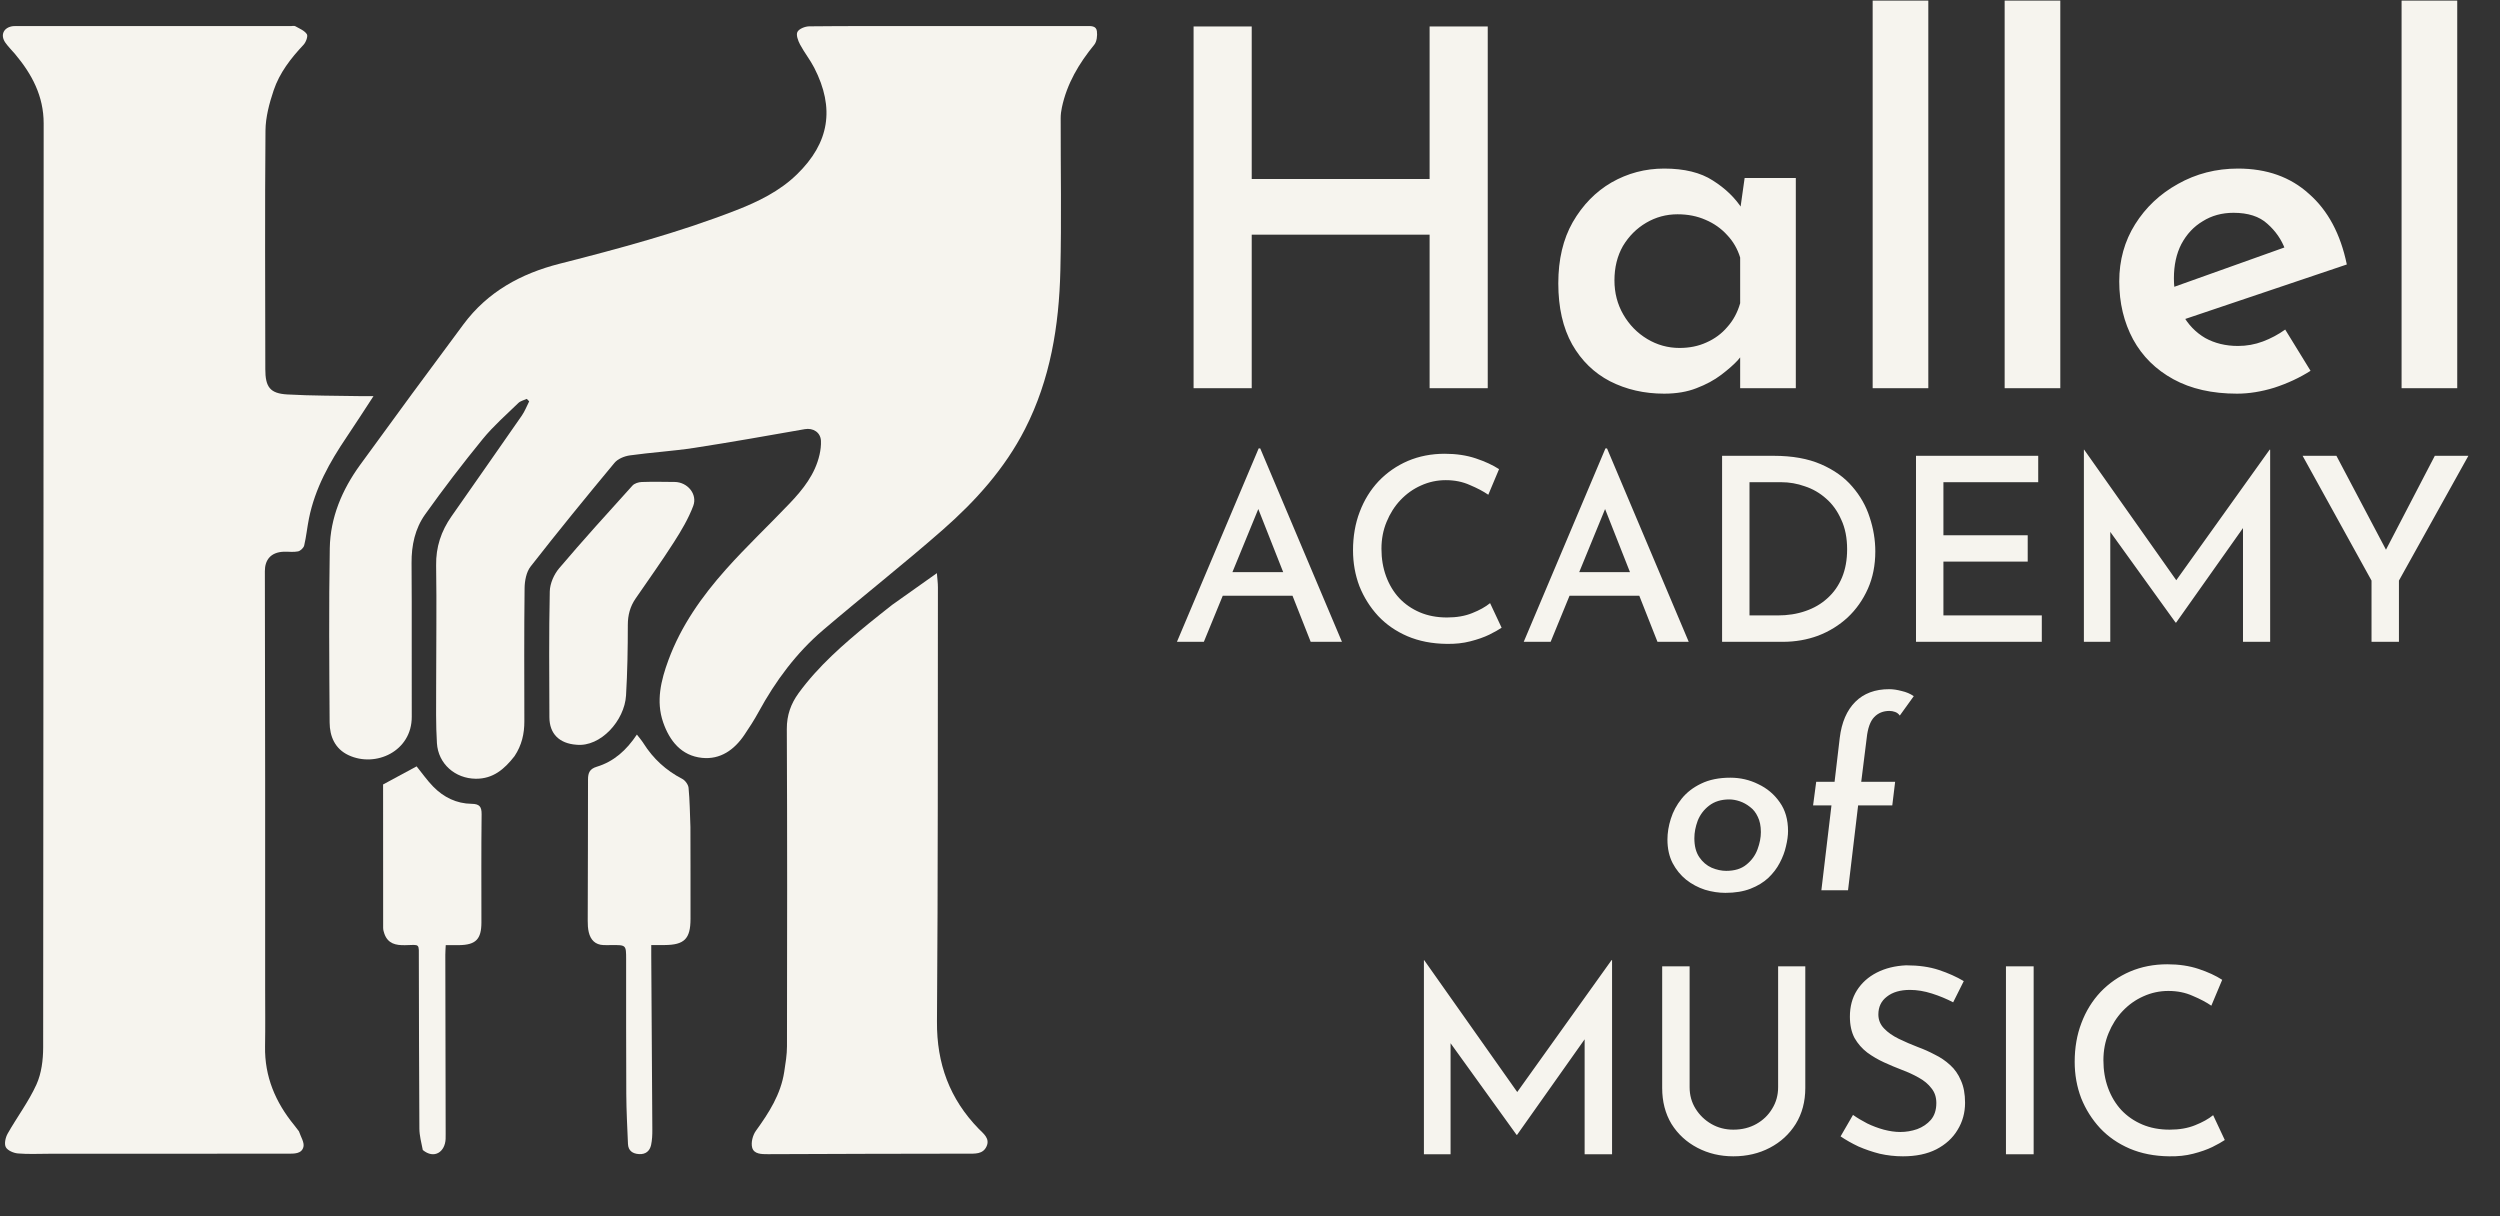 <svg width="483" height="235" viewBox="0 0 483 235" fill="none" xmlns="http://www.w3.org/2000/svg">
<rect x="0" y="0" width="483" height="235" fill="#333333" stroke="none"/>
<path d="M99.406 146.088C97.44 148.619 95.242 150.484 91.92 150.453C87.938 150.416 84.661 147.583 84.413 143.573C84.189 139.961 84.267 136.329 84.265 132.707C84.26 124.88 84.383 117.051 84.26 109.227C84.205 105.683 85.234 102.618 87.21 99.786C91.744 93.287 96.303 86.807 100.815 80.294C101.398 79.452 101.768 78.463 102.237 77.541C102.083 77.382 101.93 77.223 101.777 77.064C101.228 77.321 100.561 77.456 100.15 77.855C97.806 80.131 95.32 82.304 93.263 84.823C89.4 89.555 85.677 94.414 82.133 99.389C80.19 102.117 79.487 105.355 79.513 108.78C79.589 118.678 79.511 128.578 79.551 138.477C79.578 145.134 72.592 148.361 67.336 145.902C64.71 144.674 63.702 142.277 63.684 139.587C63.611 128.365 63.521 117.14 63.713 105.92C63.814 99.98 66.094 94.613 69.564 89.831C76.17 80.728 82.835 71.667 89.551 62.645C94.211 56.383 100.615 52.864 108.1 50.957C119.602 48.027 131.07 44.957 142.156 40.645C146.468 38.968 150.601 36.96 153.96 33.697C160.245 27.592 161.326 20.921 157.312 13.097C156.51 11.536 155.386 10.141 154.564 8.588C154.176 7.857 153.762 6.727 154.067 6.157C154.391 5.551 155.551 5.097 156.351 5.088C163.717 5.009 171.084 5.042 178.451 5.042C188.925 5.041 199.4 5.047 209.875 5.031C210.764 5.03 211.788 4.954 211.921 6.027C212.027 6.879 211.914 8.025 211.41 8.642C208.455 12.256 206.127 16.157 205.154 20.772C205.014 21.435 204.924 22.122 204.923 22.798C204.908 32.639 205.097 42.485 204.861 52.321C204.607 62.935 202.927 73.314 198.017 82.916C194.12 90.538 188.472 96.804 182.12 102.376C174.576 108.995 166.669 115.201 159.032 121.718C153.847 126.142 149.833 131.554 146.571 137.535C145.732 139.073 144.78 140.555 143.796 142.006C141.848 144.876 139.17 146.78 135.641 146.421C131.619 146.012 129.349 143.107 128.12 139.552C126.709 135.471 127.698 131.445 129.136 127.536C131.577 120.901 135.606 115.226 140.242 110.017C144.178 105.596 148.504 101.527 152.586 97.234C155.154 94.533 157.469 91.626 158.329 87.868C158.53 86.989 158.646 86.059 158.607 85.162C158.535 83.544 157.107 82.632 155.497 82.912C148.381 84.152 141.269 85.432 134.13 86.529C130.003 87.162 125.816 87.402 121.679 87.983C120.632 88.129 119.367 88.646 118.721 89.423C113.23 96.026 107.798 102.682 102.514 109.451C101.684 110.513 101.368 112.22 101.351 113.635C101.247 122.209 101.29 130.785 101.305 139.361C101.309 141.748 100.813 143.977 99.406 146.088Z" fill="#F6F4EE"/>
<path d="M57.754 218.567C58.118 219.649 58.829 220.717 58.626 221.567C58.291 222.968 56.788 222.889 55.583 222.89C40.218 222.904 24.853 222.904 9.488 222.906C7.474 222.907 5.45 223.019 3.451 222.844C2.611 222.771 1.453 222.274 1.118 221.622C0.784 220.971 1.063 219.751 1.481 219.012C3.288 215.818 5.538 212.842 7.042 209.522C8.015 207.375 8.336 204.77 8.339 202.369C8.412 142.866 8.388 83.363 8.436 23.86C8.44 18.563 6.179 14.347 2.93 10.466C2.305 9.719 1.59 9.037 1.035 8.242C0 6.758 0.697 5.287 2.497 5.055C2.894 5.004 3.302 5.042 3.705 5.042C21.199 5.041 38.693 5.041 56.188 5.041C56.475 5.041 56.822 4.937 57.04 5.06C57.84 5.514 58.82 5.897 59.282 6.601C59.54 6.995 59.108 8.159 58.644 8.652C56.19 11.257 54.006 14.073 52.868 17.459C52.031 19.954 51.313 22.633 51.291 25.236C51.158 40.6 51.242 55.965 51.258 71.33C51.261 74.777 52.168 76.017 55.501 76.207C60.261 76.477 65.038 76.442 69.808 76.534C70.48 76.547 71.151 76.536 72.156 76.536C70.323 79.334 68.688 81.898 66.986 84.415C63.699 89.276 60.862 94.341 59.691 100.172C59.343 101.901 59.173 103.669 58.771 105.384C58.661 105.85 58.052 106.43 57.582 106.529C56.699 106.714 55.75 106.559 54.831 106.592C52.254 106.684 51.167 108.238 51.172 110.344C51.246 137.103 51.224 163.862 51.226 190.622C51.226 194.477 51.274 198.334 51.209 202.188C51.11 207.997 53.221 212.957 56.837 217.374C57.127 217.729 57.406 218.094 57.754 218.567Z" fill="#F6F4EE"/>
<path d="M172.36 116.862C175.197 114.838 177.943 112.897 181.006 110.732C181.09 111.834 181.206 112.646 181.205 113.457C181.172 141.429 181.23 169.402 181.022 197.373C180.962 205.496 183.47 212.308 189.09 218.089C189.957 218.981 191.295 219.922 190.615 221.452C189.909 223.041 188.357 222.885 186.889 222.886C174.054 222.895 161.219 222.933 148.384 222.987C147.137 222.992 145.67 222.989 145.322 221.725C145.057 220.762 145.426 219.321 146.039 218.473C148.56 214.988 150.848 211.429 151.513 207.08C151.764 205.444 152.043 203.789 152.045 202.142C152.08 181.71 152.109 161.277 152.013 140.845C152 138.164 152.806 135.945 154.297 133.902C158.122 128.661 162.984 124.447 167.963 120.361C169.379 119.199 170.832 118.083 172.36 116.862Z" fill="#F6F4EE"/>
<path d="M133.39 159.772C133.398 165.813 133.423 171.682 133.408 177.55C133.398 181.387 132.217 182.552 128.422 182.582C127.631 182.589 126.84 182.583 125.822 182.583C125.822 183.412 125.818 184.021 125.822 184.63C125.895 195.849 125.974 207.067 126.031 218.286C126.036 219.257 125.994 220.25 125.794 221.195C125.543 222.377 124.742 223.05 123.466 222.973C122.233 222.898 121.38 222.337 121.324 221.009C121.19 217.797 121.017 214.583 120.999 211.37C120.951 202.682 120.976 193.994 120.969 185.306C120.967 182.567 120.962 182.568 118.148 182.588C117.631 182.592 117.112 182.609 116.596 182.589C114.985 182.529 114.101 181.575 113.75 180.108C113.578 179.39 113.547 178.625 113.548 177.881C113.563 168.79 113.614 159.7 113.604 150.61C113.603 149.312 113.93 148.547 115.289 148.136C118.579 147.142 121.02 144.964 123.046 141.917C123.538 142.564 123.971 143.052 124.314 143.597C126.187 146.572 128.668 148.851 131.803 150.473C132.375 150.77 132.971 151.583 133.03 152.208C133.265 154.661 133.289 157.134 133.39 159.772Z" fill="#F6F4EE"/>
<path d="M81.683 222.183C81.395 220.735 81.034 219.394 81.025 218.052C80.953 207.118 80.949 196.185 80.92 185.251C80.911 182.178 81.218 182.537 78.269 182.608C76.453 182.652 74.95 182.319 74.266 180.414C74.134 180.047 74.024 179.646 74.024 179.261C74.011 169.941 74.013 160.621 74.013 151.558C76.255 150.348 78.339 149.224 80.49 148.062C81.519 149.333 82.499 150.745 83.683 151.96C85.699 154.03 88.193 155.26 91.121 155.298C92.603 155.317 93.065 155.812 93.047 157.327C92.965 164.289 93.011 171.253 93.01 178.216C93.009 181.445 91.933 182.549 88.736 182.6C87.936 182.613 87.136 182.602 86.117 182.602C86.086 183.274 86.035 183.874 86.036 184.474C86.055 195.983 86.079 207.492 86.102 219.002C86.103 219.347 86.108 219.692 86.094 220.037C85.991 222.555 83.889 224.005 81.683 222.183Z" fill="#F6F4EE"/>
<path d="M111.376 143.885C108.035 143.645 106.156 141.747 106.144 138.584C106.112 130.475 106.042 122.364 106.217 114.259C106.25 112.744 107.027 110.972 108.023 109.797C112.627 104.37 117.414 99.098 122.188 93.819C122.576 93.39 123.359 93.147 123.97 93.125C126.095 93.048 128.224 93.098 130.352 93.115C132.8 93.133 134.801 95.452 133.931 97.753C133.005 100.205 131.628 102.522 130.206 104.743C127.844 108.434 125.299 112.009 122.81 115.619C121.739 117.172 121.296 118.833 121.295 120.749C121.293 125.288 121.218 129.834 120.951 134.364C120.665 139.216 116.04 144.353 111.376 143.885Z" fill="#F6F4EE"/>
<path d="M287.432 5.112V75H276.2V45.336H241.832V75H230.6V5.112H241.832V34.584H276.2V5.112H287.432ZM321.511 76.056C317.671 76.056 314.183 75.256 311.047 73.656C307.975 72.056 305.543 69.688 303.751 66.552C301.959 63.352 301.063 59.416 301.063 54.744C301.063 50.136 301.991 46.2 303.847 42.936C305.767 39.608 308.263 37.048 311.335 35.256C314.471 33.464 317.863 32.568 321.511 32.568C325.415 32.568 328.551 33.336 330.919 34.872C333.351 36.408 335.239 38.232 336.583 40.344L336.007 41.88L337.063 34.392H346.951V75H336.199V65.112L337.255 67.704C336.999 68.088 336.487 68.728 335.719 69.624C334.951 70.456 333.895 71.384 332.551 72.408C331.207 73.432 329.607 74.296 327.751 75C325.959 75.704 323.879 76.056 321.511 76.056ZM324.487 67.224C326.407 67.224 328.135 66.872 329.671 66.168C331.271 65.464 332.615 64.472 333.703 63.192C334.855 61.912 335.687 60.376 336.199 58.584V49.752C335.687 48.088 334.855 46.648 333.703 45.432C332.551 44.152 331.143 43.16 329.479 42.456C327.879 41.752 326.087 41.4 324.103 41.4C321.927 41.4 319.911 41.944 318.055 43.032C316.199 44.12 314.695 45.624 313.543 47.544C312.455 49.464 311.911 51.672 311.911 54.168C311.911 56.6 312.487 58.808 313.639 60.792C314.791 62.776 316.327 64.344 318.247 65.496C320.167 66.648 322.247 67.224 324.487 67.224ZM361.798 0.12H372.55V75H361.798V0.12ZM387.298 0.12H398.05V75H387.298V0.12ZM432.19 76.056C427.39 76.056 423.294 75.128 419.902 73.272C416.51 71.416 413.918 68.856 412.126 65.592C410.334 62.264 409.438 58.52 409.438 54.36C409.438 50.264 410.462 46.584 412.51 43.32C414.558 40.056 417.31 37.464 420.766 35.544C424.286 33.56 428.158 32.568 432.382 32.568C437.95 32.568 442.526 34.2 446.11 37.464C449.758 40.664 452.19 45.208 453.406 51.096L420.67 62.136L418.174 56.088L443.71 46.968L441.502 48.216C440.798 46.296 439.646 44.632 438.046 43.224C436.51 41.816 434.334 41.112 431.518 41.112C429.278 41.112 427.294 41.656 425.566 42.744C423.838 43.768 422.462 45.24 421.438 47.16C420.478 49.016 419.998 51.224 419.998 53.784C419.998 56.408 420.542 58.712 421.63 60.696C422.718 62.68 424.19 64.216 426.046 65.304C427.902 66.328 430.014 66.84 432.382 66.84C434.046 66.84 435.646 66.552 437.182 65.976C438.718 65.4 440.158 64.632 441.502 63.672L446.398 71.64C444.286 72.984 441.95 74.072 439.39 74.904C436.894 75.672 434.494 76.056 432.19 76.056ZM463.986 0.12H474.738V75H463.986V0.12Z" fill="#F6F4EE"/>
<path d="M227.386 124L243.177 86.627H243.474L259.264 124H253.225L241.741 94.894L245.553 92.37L232.584 124H227.386ZM236.989 110.536H249.76L251.592 115.09H235.405L236.989 110.536ZM290.113 121.277C289.585 121.64 288.793 122.086 287.737 122.614C286.714 123.109 285.493 123.538 284.074 123.901C282.688 124.264 281.153 124.429 279.47 124.396C276.665 124.363 274.141 123.868 271.897 122.911C269.686 121.954 267.805 120.65 266.254 119C264.703 117.317 263.498 115.403 262.64 113.258C261.815 111.08 261.403 108.77 261.403 106.328C261.403 103.622 261.832 101.147 262.69 98.903C263.548 96.626 264.769 94.647 266.353 92.963C267.97 91.281 269.851 89.977 271.996 89.053C274.174 88.129 276.55 87.667 279.124 87.667C281.335 87.667 283.331 87.964 285.113 88.558C286.895 89.152 288.397 89.845 289.618 90.637L287.539 95.587C286.582 94.927 285.394 94.3 283.975 93.706C282.589 93.079 281.038 92.766 279.322 92.766C277.639 92.766 276.038 93.112 274.52 93.805C273.035 94.465 271.715 95.406 270.56 96.626C269.438 97.814 268.547 99.217 267.887 100.834C267.227 102.418 266.897 104.15 266.897 106.031C266.897 107.945 267.194 109.711 267.788 111.328C268.382 112.945 269.224 114.347 270.313 115.535C271.435 116.723 272.771 117.647 274.322 118.307C275.873 118.967 277.622 119.297 279.569 119.297C281.417 119.297 283.034 119.017 284.42 118.456C285.839 117.895 286.994 117.251 287.885 116.525L290.113 121.277ZM294.385 124L310.176 86.627H310.473L326.263 124H320.224L308.74 94.894L312.552 92.37L299.583 124H294.385ZM303.988 110.536H316.759L318.591 115.09H302.404L303.988 110.536ZM332.708 124V88.063H342.707C346.271 88.063 349.307 88.608 351.815 89.697C354.323 90.785 356.336 92.221 357.854 94.003C359.405 95.785 360.527 97.765 361.22 99.943C361.946 102.121 362.309 104.315 362.309 106.526C362.309 109.199 361.83 111.608 360.873 113.753C359.916 115.898 358.613 117.746 356.963 119.297C355.313 120.815 353.415 121.987 351.27 122.812C349.125 123.604 346.848 124 344.439 124H332.708ZM338.004 118.901H343.449C345.396 118.901 347.178 118.621 348.795 118.06C350.445 117.499 351.864 116.674 353.052 115.585C354.273 114.496 355.214 113.159 355.874 111.575C356.534 109.991 356.864 108.176 356.864 106.13C356.864 103.919 356.484 102.005 355.725 100.388C354.999 98.739 354.026 97.385 352.805 96.329C351.584 95.24 350.214 94.448 348.696 93.954C347.211 93.425 345.693 93.162 344.142 93.162H338.004V118.901ZM370.171 88.063H393.783V93.162H375.468V103.408H391.753V108.506H375.468V118.901H394.476V124H370.171V88.063ZM402.607 124V86.875H402.657L421.764 113.951L419.487 113.456L438.495 86.875H438.594V124H433.347V98.805L433.693 101.527L420.427 120.287H420.328L406.815 101.527L407.706 99.052V124H402.607ZM458.179 112.169L444.863 88.063H451.397L461.743 107.665L460.159 107.764L470.405 88.063H476.89L463.475 112.169V124H458.179V112.169Z" fill="#F6F4EE"/>
<path d="M275.1 223V185.5H275.15L294.45 212.85L292.15 212.35L311.35 185.5H311.45V223H306.15V197.55L306.5 200.3L293.1 219.25H293L279.35 200.3L280.25 197.8V223H275.1ZM326.433 210.05C326.433 211.583 326.817 212.967 327.583 214.2C328.35 215.433 329.367 216.417 330.633 217.15C331.9 217.883 333.317 218.25 334.883 218.25C336.55 218.25 338.033 217.883 339.333 217.15C340.633 216.417 341.65 215.433 342.383 214.2C343.15 212.967 343.533 211.583 343.533 210.05V186.7H348.783V210.2C348.783 212.833 348.167 215.15 346.933 217.15C345.7 219.117 344.033 220.65 341.933 221.75C339.833 222.85 337.483 223.4 334.883 223.4C332.35 223.4 330.033 222.85 327.933 221.75C325.833 220.65 324.167 219.117 322.933 217.15C321.733 215.15 321.133 212.833 321.133 210.2V186.7H326.433V210.05ZM377.35 193.65C376.083 192.983 374.716 192.417 373.25 191.95C371.783 191.483 370.366 191.25 369 191.25C367.133 191.25 365.65 191.683 364.55 192.55C363.45 193.383 362.9 194.533 362.9 196C362.9 197.033 363.266 197.933 364 198.7C364.733 199.467 365.683 200.133 366.85 200.7C368.016 201.267 369.25 201.8 370.55 202.3C371.65 202.7 372.733 203.183 373.8 203.75C374.9 204.283 375.883 204.95 376.75 205.75C377.65 206.55 378.35 207.55 378.85 208.75C379.383 209.917 379.65 211.35 379.65 213.05C379.65 214.983 379.166 216.733 378.2 218.3C377.266 219.867 375.9 221.117 374.1 222.05C372.333 222.95 370.183 223.4 367.65 223.4C366.116 223.4 364.616 223.233 363.15 222.9C361.716 222.533 360.35 222.067 359.05 221.5C357.783 220.9 356.633 220.25 355.6 219.55L358 215.4C358.8 215.967 359.716 216.517 360.75 217.05C361.783 217.55 362.85 217.95 363.95 218.25C365.083 218.55 366.15 218.7 367.15 218.7C368.25 218.7 369.333 218.517 370.4 218.15C371.466 217.75 372.35 217.15 373.05 216.35C373.75 215.517 374.1 214.433 374.1 213.1C374.1 211.967 373.783 211.017 373.15 210.25C372.55 209.45 371.733 208.767 370.7 208.2C369.7 207.633 368.616 207.133 367.45 206.7C366.316 206.267 365.166 205.783 364 205.25C362.833 204.717 361.75 204.083 360.75 203.35C359.75 202.583 358.933 201.65 358.3 200.55C357.7 199.417 357.4 198.033 357.4 196.4C357.4 194.467 357.85 192.783 358.75 191.35C359.683 189.883 360.966 188.733 362.6 187.9C364.233 187.067 366.116 186.6 368.25 186.5C370.683 186.5 372.8 186.8 374.6 187.4C376.4 188 378 188.717 379.4 189.55L377.35 193.65ZM387.551 186.7H392.901V223H387.551V186.7ZM429.829 220.25C429.295 220.617 428.495 221.067 427.429 221.6C426.395 222.1 425.162 222.533 423.729 222.9C422.329 223.267 420.779 223.433 419.079 223.4C416.245 223.367 413.695 222.867 411.429 221.9C409.195 220.933 407.295 219.617 405.729 217.95C404.162 216.25 402.945 214.317 402.079 212.15C401.245 209.95 400.829 207.617 400.829 205.15C400.829 202.417 401.262 199.917 402.129 197.65C402.995 195.35 404.229 193.35 405.829 191.65C407.462 189.95 409.362 188.633 411.529 187.7C413.729 186.767 416.129 186.3 418.729 186.3C420.962 186.3 422.979 186.6 424.779 187.2C426.579 187.8 428.095 188.5 429.329 189.3L427.229 194.3C426.262 193.633 425.062 193 423.629 192.4C422.229 191.767 420.662 191.45 418.929 191.45C417.229 191.45 415.612 191.8 414.079 192.5C412.579 193.167 411.245 194.117 410.079 195.35C408.945 196.55 408.045 197.967 407.379 199.6C406.712 201.2 406.379 202.95 406.379 204.85C406.379 206.783 406.679 208.567 407.279 210.2C407.879 211.833 408.729 213.25 409.829 214.45C410.962 215.65 412.312 216.583 413.879 217.25C415.445 217.917 417.212 218.25 419.179 218.25C421.045 218.25 422.679 217.967 424.079 217.4C425.512 216.833 426.679 216.183 427.579 215.45L429.829 220.25Z" fill="#F6F4EE"/>
<path d="M333.35 172.5C332.05 172.5 330.733 172.3 329.4 171.9C328.067 171.467 326.85 170.817 325.75 169.95C324.683 169.083 323.817 168.017 323.15 166.75C322.483 165.45 322.15 163.933 322.15 162.2C322.15 160.9 322.367 159.567 322.8 158.2C323.233 156.8 323.933 155.5 324.9 154.3C325.867 153.1 327.117 152.133 328.65 151.4C330.217 150.633 332.1 150.25 334.3 150.25C336.233 150.25 338.033 150.667 339.7 151.5C341.4 152.3 342.783 153.467 343.85 155C344.917 156.5 345.45 158.35 345.45 160.55C345.45 161.417 345.317 162.4 345.05 163.5C344.817 164.567 344.417 165.633 343.85 166.7C343.317 167.733 342.583 168.7 341.65 169.6C340.717 170.467 339.567 171.167 338.2 171.7C336.833 172.233 335.217 172.5 333.35 172.5ZM333.5 168.25C335.133 168.25 336.433 167.85 337.4 167.05C338.4 166.25 339.117 165.267 339.55 164.1C339.983 162.933 340.2 161.817 340.2 160.75C340.2 159.583 340 158.6 339.6 157.8C339.233 157 338.733 156.367 338.1 155.9C337.467 155.4 336.8 155.033 336.1 154.8C335.4 154.567 334.733 154.45 334.1 154.45C332.533 154.45 331.233 154.85 330.2 155.65C329.2 156.417 328.467 157.383 328 158.55C327.567 159.717 327.35 160.85 327.35 161.95C327.35 163.45 327.667 164.667 328.3 165.6C328.933 166.533 329.733 167.217 330.7 167.65C331.667 168.05 332.6 168.25 333.5 168.25ZM351.889 172L353.839 155.6H350.289L350.889 151.05H354.439L355.439 142.55C355.806 139.55 356.806 137.233 358.439 135.6C360.072 133.967 362.256 133.15 364.989 133.15C365.722 133.15 366.522 133.267 367.389 133.5C368.289 133.7 369.072 134.033 369.739 134.5L367.039 138.25C366.806 137.917 366.506 137.683 366.139 137.55C365.772 137.417 365.406 137.35 365.039 137.35C363.839 137.35 362.856 137.75 362.089 138.55C361.322 139.35 360.839 140.717 360.639 142.65L359.589 151.05H366.139L365.589 155.6H358.989L357.039 172H351.889Z" fill="#F6F4EE"/>
</svg>
